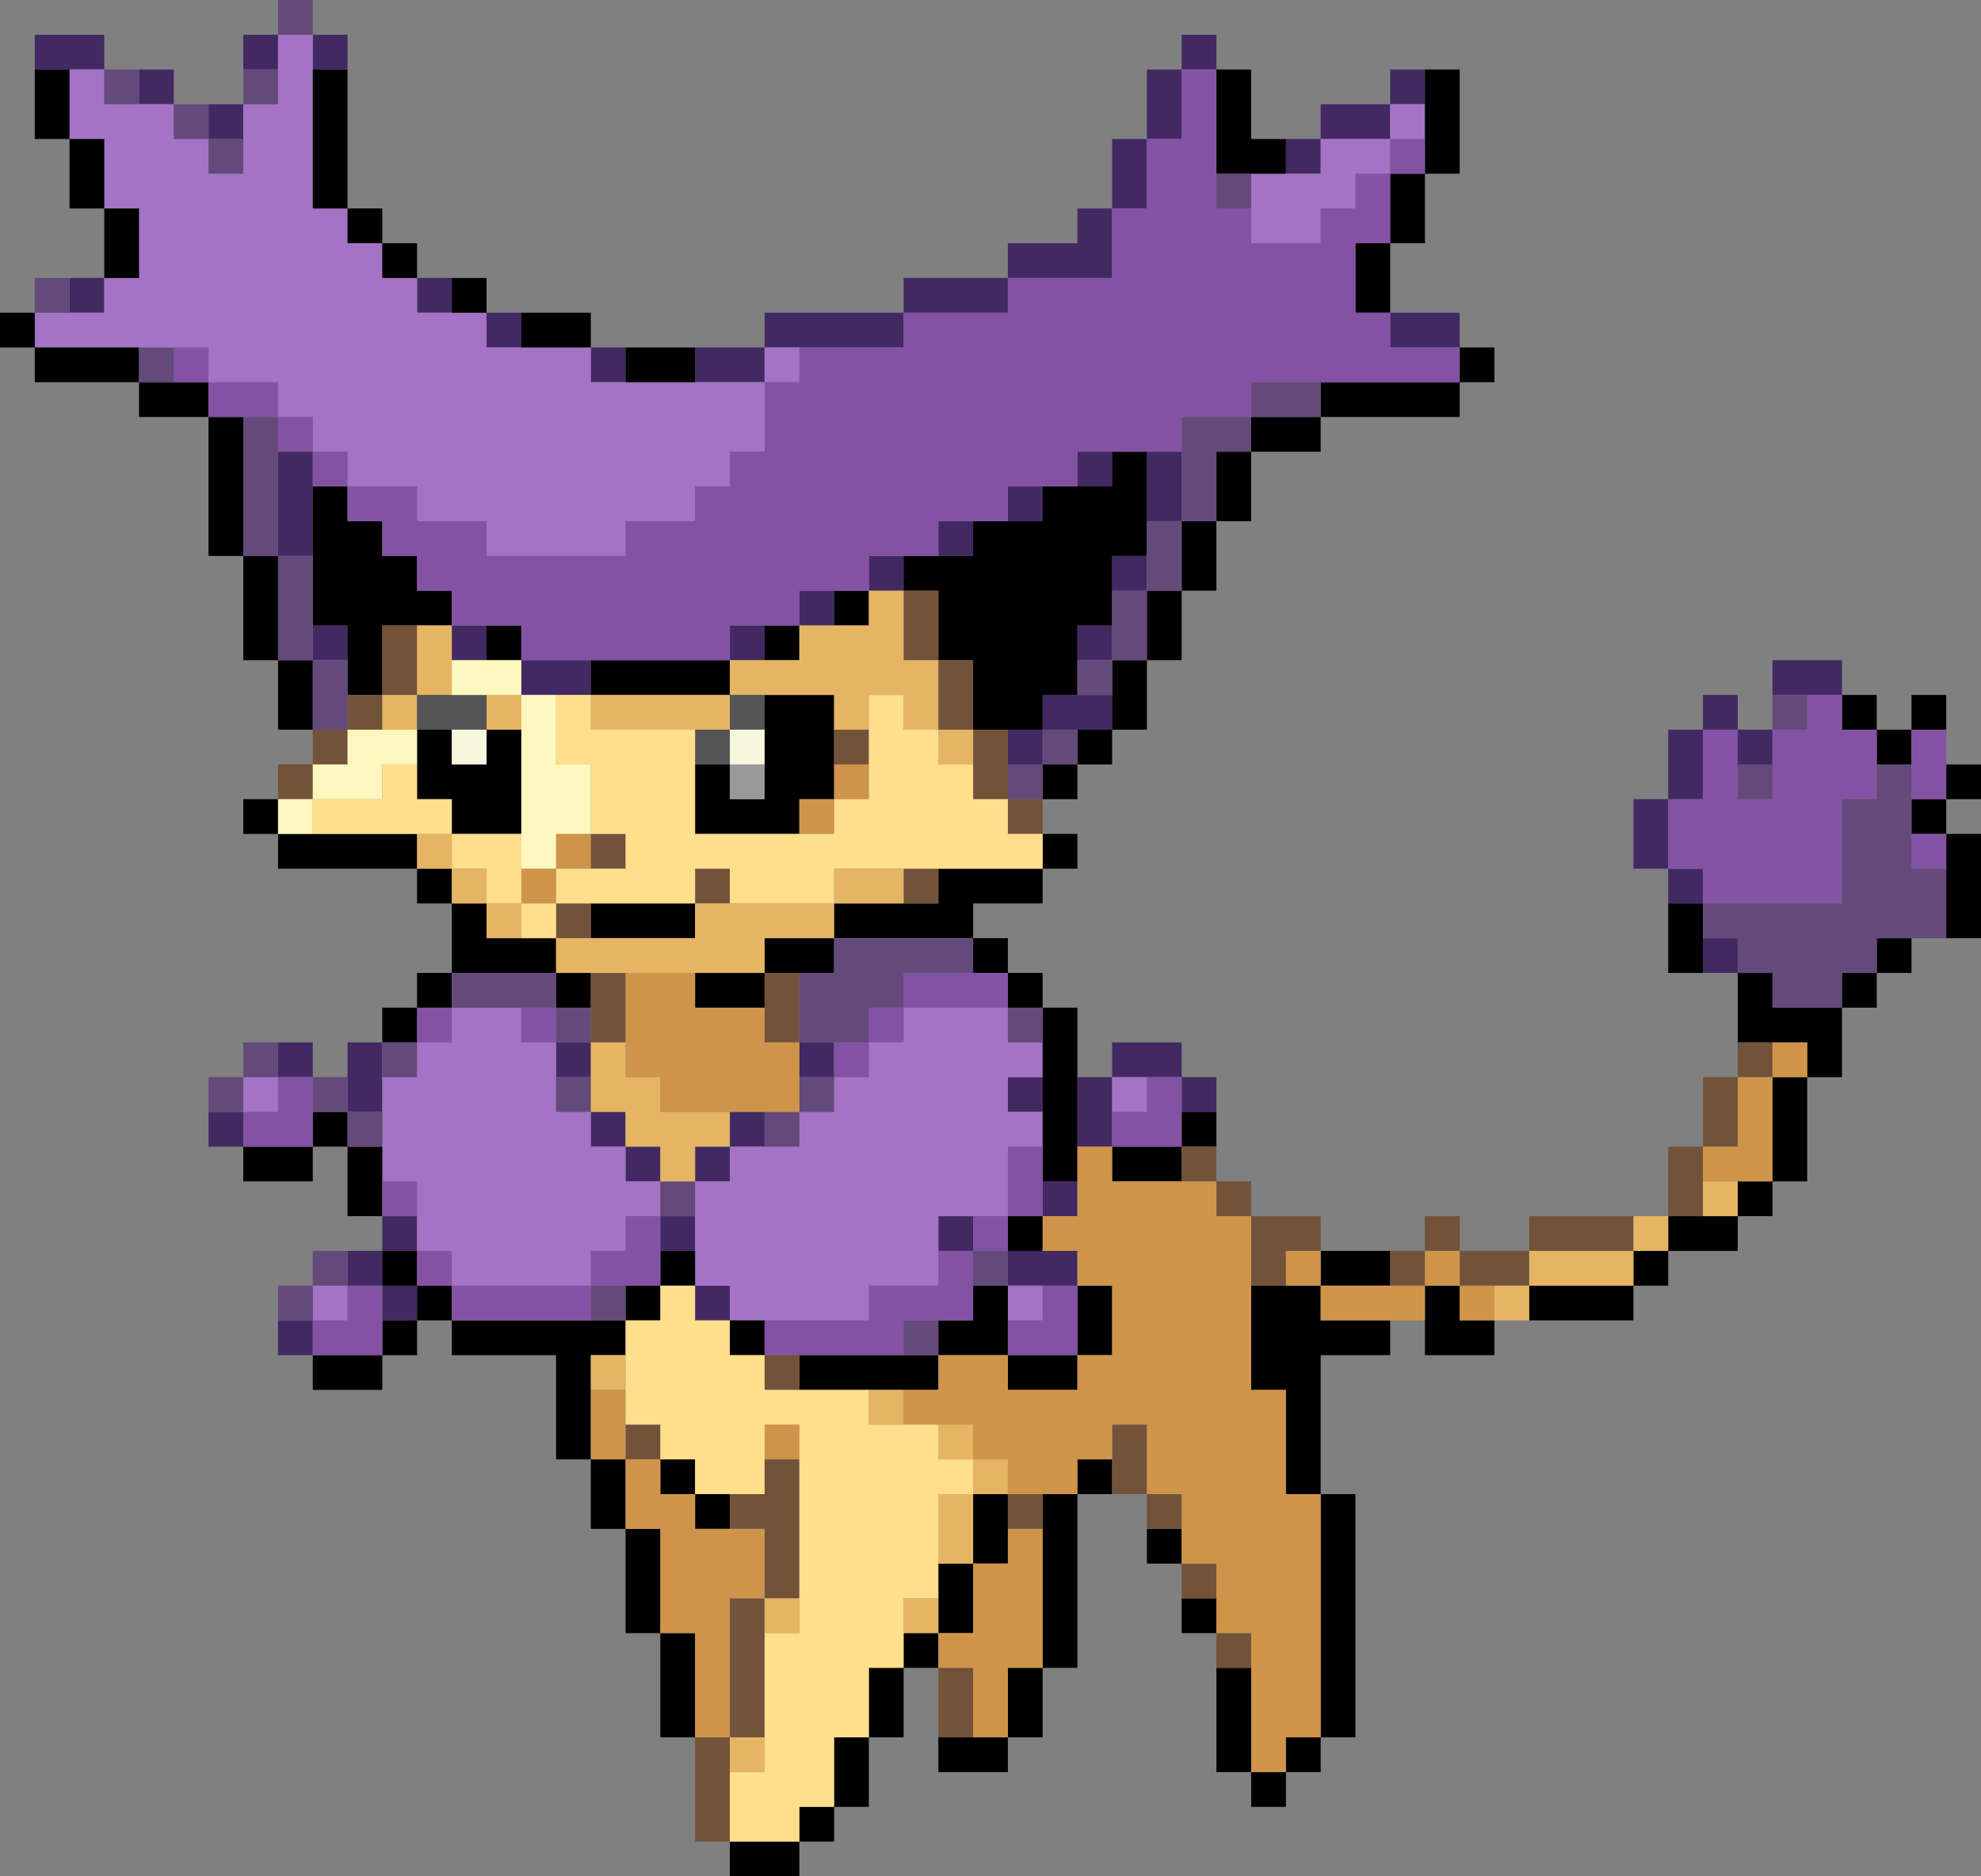 <?xml version="1.0" encoding="UTF-8" standalone="no"?>
<svg xmlns:xlink="http://www.w3.org/1999/xlink" height="108.0px" width="114.0px" xmlns="http://www.w3.org/2000/svg">
  <rect width="100%" height="100%" fill="#808080" stroke="none"/>
  <g transform="matrix(1.0, 0.0, 0.0, 1.0, -2.0, -6.0)">
    <path d="M76.0 14.0 L78.0 14.0 78.0 12.0 82.0 12.0 82.0 10.0 84.0 10.0 84.0 12.0 82.0 12.0 82.0 14.0 78.0 14.0 78.0 16.0 76.0 16.0 76.0 14.0 M82.0 24.0 L86.0 24.0 86.0 26.0 82.0 26.0 82.0 24.0 M64.0 68.0 L66.0 68.0 66.0 66.0 70.0 66.0 70.0 68.0 72.0 68.0 72.0 70.0 70.0 70.0 70.0 68.0 68.0 68.0 66.0 68.0 66.0 70.0 66.0 72.0 64.0 72.0 64.0 68.0 M102.0 62.0 L100.0 62.0 100.0 60.0 102.0 60.0 102.0 62.0 M98.0 58.0 L98.0 56.0 96.0 56.0 96.0 52.0 98.0 52.0 98.0 48.0 100.0 48.0 100.0 46.0 102.0 46.0 102.0 48.0 104.0 48.0 104.0 50.0 102.0 50.0 102.0 48.0 100.0 48.0 100.0 52.0 98.0 52.0 98.0 56.0 100.0 56.0 100.0 58.0 98.0 58.0 M104.0 46.0 L104.0 44.0 108.0 44.0 108.0 46.0 106.0 46.0 104.0 46.0 M20.0 84.0 L18.0 84.0 18.0 82.0 20.0 82.0 20.0 84.0 M22.0 78.0 L24.0 78.0 24.0 76.0 26.0 76.0 26.0 78.0 24.0 78.0 24.0 80.0 26.0 80.0 26.0 82.0 24.0 82.0 24.0 80.0 22.0 80.0 22.0 78.0 M16.0 72.0 L14.0 72.0 14.0 70.0 16.0 70.0 16.0 72.0 M18.0 66.0 L20.0 66.0 20.0 68.0 18.0 68.0 18.0 66.0 M22.0 68.0 L22.0 66.0 24.0 66.0 24.0 68.0 24.0 70.0 22.0 70.0 22.0 68.0 M6.0 22.0 L8.0 22.0 8.0 24.0 6.0 24.0 6.0 22.0 M4.0 10.0 L4.0 8.0 8.0 8.0 8.0 10.0 6.0 10.0 4.0 10.0 M10.0 10.0 L12.0 10.0 12.0 12.0 10.0 12.0 10.0 10.0 M14.0 12.0 L16.0 12.0 16.0 14.0 14.0 14.0 14.0 12.0 M16.0 10.0 L16.0 8.0 18.0 8.0 18.0 10.0 16.0 10.0 M20.0 8.0 L22.0 8.0 22.0 10.0 20.0 10.0 20.0 8.0 M26.0 22.0 L28.0 22.0 28.0 24.0 26.0 24.0 26.0 22.0 M30.0 24.0 L32.0 24.0 32.0 26.0 30.0 26.0 30.0 24.0 M36.0 26.0 L38.0 26.0 38.0 28.0 36.0 28.0 36.0 26.0 M42.0 26.0 L46.0 26.0 46.0 24.0 54.0 24.0 54.0 22.0 60.0 22.0 60.0 20.0 64.0 20.0 64.0 18.0 66.0 18.0 66.0 14.0 68.0 14.0 68.0 10.0 70.0 10.0 70.0 8.0 72.0 8.0 72.0 10.0 70.0 10.0 70.0 14.0 68.0 14.0 68.0 18.0 66.0 18.0 66.0 22.0 60.0 22.0 60.0 24.0 54.0 24.0 54.0 26.0 48.0 26.0 46.0 26.0 46.0 28.0 42.0 28.0 42.0 26.0 M66.0 46.0 L66.0 48.0 64.0 48.0 62.0 48.0 62.0 46.0 64.0 46.0 66.0 46.0 M62.0 68.0 L62.0 70.0 60.0 70.0 60.0 68.0 62.0 68.0 M62.0 74.0 L64.0 74.0 64.0 76.0 62.0 76.0 62.0 74.0 M56.0 38.0 L56.0 36.0 58.0 36.0 58.0 38.0 56.0 38.0 M60.0 36.0 L60.0 34.0 62.0 34.0 62.0 36.0 60.0 36.0 M64.0 34.0 L64.0 32.0 66.0 32.0 66.0 34.0 64.0 34.0 M68.0 32.0 L70.0 32.0 70.0 36.0 68.0 36.0 68.0 32.0 M28.0 42.0 L30.0 42.0 30.0 44.0 28.0 44.0 28.0 42.0 M32.0 44.0 L36.0 44.0 36.0 46.0 34.0 46.0 32.0 46.0 32.0 44.0 M44.0 44.0 L44.0 42.0 46.0 42.0 46.0 44.0 44.0 44.0 M48.0 42.0 L48.0 40.0 50.0 40.0 50.0 42.0 48.0 42.0 M52.0 40.0 L52.0 38.0 54.0 38.0 54.0 40.0 52.0 40.0 M60.0 48.0 L62.0 48.0 62.0 50.0 60.0 50.0 60.0 48.0 M64.0 44.0 L64.0 42.0 66.0 42.0 66.0 44.0 64.0 44.0 M66.0 40.0 L66.0 38.0 68.0 38.0 68.0 40.0 66.0 40.0 M20.0 34.0 L20.0 38.0 18.0 38.0 18.0 32.0 20.0 32.0 20.0 34.0 M20.0 42.0 L22.0 42.0 22.0 44.0 20.0 44.0 20.0 42.0 M40.0 74.0 L38.0 74.0 38.0 72.0 36.0 72.0 36.0 70.0 38.0 70.0 38.0 72.0 40.0 72.0 40.0 74.0 M34.0 68.0 L34.0 66.0 36.0 66.0 36.0 68.0 34.0 68.0 M42.0 74.0 L42.0 72.0 44.0 72.0 44.0 70.0 46.0 70.0 46.0 72.0 44.0 72.0 44.0 74.0 42.0 74.0 M48.0 66.0 L50.0 66.0 50.0 68.0 48.0 68.0 48.0 66.0 M40.0 78.0 L40.0 76.0 42.0 76.0 42.0 78.0 40.0 78.0 M44.0 82.0 L42.0 82.0 42.0 80.0 44.0 80.0 44.0 82.0 M56.0 78.0 L56.0 76.0 58.0 76.0 58.0 78.0 56.0 78.0 M60.0 80.0 L60.0 78.0 62.0 78.0 64.0 78.0 64.0 80.0 62.0 80.0 60.0 80.0" fill="#422963" fill-rule="evenodd" stroke="none"/>
    <path d="M76.0 16.0 L78.0 16.0 78.0 14.0 82.0 14.0 82.0 12.0 84.0 12.0 84.0 14.0 82.0 14.0 82.0 16.0 80.0 16.0 80.0 18.0 78.0 18.0 78.0 20.0 74.0 20.0 74.0 18.0 74.0 16.0 76.0 16.0 M62.0 66.0 L62.0 68.0 60.0 68.0 60.0 70.0 62.0 70.0 62.0 72.0 60.0 72.0 60.0 76.0 58.0 76.0 56.0 76.0 56.0 78.0 56.0 80.0 52.0 80.0 52.0 82.0 46.0 82.0 44.0 82.0 44.0 80.0 42.0 80.0 42.0 78.0 42.0 76.0 42.0 74.0 44.0 74.0 44.0 72.0 46.0 72.0 48.0 72.0 48.0 70.0 50.0 70.0 50.0 68.0 52.0 68.0 52.0 66.0 54.0 66.0 54.0 64.0 60.0 64.0 60.0 66.0 62.0 66.0 M46.0 26.0 L48.0 26.0 48.0 28.0 46.0 28.0 46.0 26.0 M46.0 28.0 L46.0 32.0 44.0 32.0 44.0 34.0 42.0 34.0 42.0 36.0 38.0 36.0 38.0 38.0 30.0 38.0 30.0 36.0 26.0 36.0 26.0 34.0 22.0 34.0 22.0 32.0 20.0 32.0 20.0 30.0 18.0 30.0 18.0 28.0 14.0 28.0 14.0 26.0 12.0 26.0 10.0 26.0 4.0 26.0 4.0 24.0 6.0 24.0 8.0 24.0 8.0 22.0 10.0 22.0 10.0 18.0 8.0 18.0 8.0 14.0 6.0 14.0 6.0 10.0 8.0 10.0 8.0 12.0 10.0 12.0 12.0 12.0 12.0 14.0 14.0 14.0 14.0 16.0 16.0 16.0 16.0 14.0 16.0 12.0 18.0 12.0 18.0 10.0 18.0 8.0 20.0 8.0 20.0 10.0 20.0 18.0 22.0 18.0 22.0 20.0 24.0 20.0 24.0 22.0 26.0 22.0 26.0 24.0 28.0 24.0 30.0 24.0 30.0 26.0 32.0 26.0 36.0 26.0 36.0 28.0 38.0 28.0 42.0 28.0 46.0 28.0 M28.0 64.0 L32.0 64.0 32.0 66.0 34.0 66.0 34.0 68.0 34.0 70.0 36.0 70.0 36.0 72.0 38.0 72.0 38.0 74.0 40.0 74.0 40.0 76.0 38.0 76.0 38.0 78.0 36.0 78.0 36.0 80.0 28.0 80.0 28.0 78.0 26.0 78.0 26.0 76.0 26.0 74.0 24.0 74.0 24.0 72.0 24.0 70.0 24.0 68.0 26.0 68.0 26.0 66.0 28.0 66.0 28.0 64.0 M16.0 68.0 L18.0 68.0 18.0 70.0 16.0 70.0 16.0 68.0 M20.0 82.0 L20.0 80.0 22.0 80.0 22.0 82.0 20.0 82.0 M66.0 68.0 L68.0 68.0 68.0 70.0 66.0 70.0 66.0 68.0 M60.0 82.0 L60.0 80.0 62.0 80.0 62.0 82.0 60.0 82.0" fill="#a473c5" fill-rule="evenodd" stroke="none"/>
    <path d="M84.0 10.0 L86.0 10.0 86.0 16.0 84.0 16.0 84.0 20.0 82.0 20.0 82.0 24.0 80.0 24.0 80.0 20.0 82.0 20.0 82.0 16.0 84.0 16.0 84.0 14.0 84.0 12.0 84.0 10.0 M86.0 26.0 L88.0 26.0 88.0 28.0 86.0 28.0 86.0 30.0 78.0 30.0 78.0 32.0 74.0 32.0 74.0 36.0 72.0 36.0 72.0 40.0 70.0 40.0 70.0 44.0 68.0 44.0 68.0 48.0 66.0 48.0 66.0 50.0 64.0 50.0 64.0 52.0 62.0 52.0 62.0 50.0 64.0 50.0 64.0 48.0 66.0 48.0 66.0 46.0 66.0 44.0 68.0 44.0 68.0 40.0 70.0 40.0 70.0 36.0 72.0 36.0 72.0 32.0 74.0 32.0 74.0 30.0 78.0 30.0 78.0 28.0 86.0 28.0 86.0 26.0 M62.0 54.0 L64.0 54.0 64.0 56.0 62.0 56.0 62.0 58.0 58.0 58.0 58.0 60.0 60.0 60.0 60.0 62.0 62.0 62.0 62.0 64.0 64.0 64.0 64.0 68.0 64.0 72.0 64.0 74.0 62.0 74.0 62.0 72.0 62.0 70.0 62.0 68.0 62.0 66.0 62.0 64.0 60.0 64.0 60.0 62.0 58.0 62.0 58.0 60.0 50.0 60.0 50.0 58.0 54.0 58.0 56.0 58.0 56.0 56.0 62.0 56.0 62.0 54.0 M72.0 70.0 L72.0 72.0 70.0 72.0 70.0 74.0 66.0 74.0 66.0 72.0 70.0 72.0 70.0 70.0 72.0 70.0 M78.0 78.0 L82.0 78.0 82.0 80.0 78.0 80.0 78.0 78.0 M102.0 66.0 L102.0 62.0 104.0 62.0 104.0 64.0 108.0 64.0 108.0 62.0 110.0 62.0 110.0 60.0 112.0 60.0 112.0 62.0 110.0 62.0 110.0 64.0 108.0 64.0 108.0 68.0 106.0 68.0 106.0 74.0 104.0 74.0 104.0 76.0 102.0 76.0 102.0 78.0 98.0 78.0 98.0 80.0 96.0 80.0 96.0 82.0 90.0 82.0 90.0 80.0 96.0 80.0 96.0 78.0 98.0 78.0 98.0 76.0 100.0 76.0 102.0 76.0 102.0 74.0 104.0 74.0 104.0 68.0 106.0 68.0 106.0 66.0 104.0 66.0 102.0 66.0 M100.0 62.0 L98.0 62.0 98.0 58.0 100.0 58.0 100.0 60.0 100.0 62.0 M108.0 46.0 L110.0 46.0 110.0 48.0 112.0 48.0 112.0 46.0 114.0 46.0 114.0 48.0 112.0 48.0 112.0 50.0 110.0 50.0 110.0 48.0 108.0 48.0 108.0 46.0 M114.0 50.0 L116.0 50.0 116.0 52.0 114.0 52.0 114.0 54.0 116.0 54.0 116.0 60.0 114.0 60.0 114.0 56.0 114.0 54.0 112.0 54.0 112.0 52.0 114.0 52.0 114.0 50.0 M88.0 82.0 L88.0 84.0 84.0 84.0 84.0 82.0 84.0 80.0 86.0 80.0 86.0 82.0 88.0 82.0 M82.0 82.0 L82.0 84.0 78.0 84.0 78.0 92.0 80.0 92.0 80.0 106.0 78.0 106.0 78.0 108.0 76.0 108.0 76.0 110.0 74.0 110.0 74.0 108.0 72.0 108.0 72.0 102.0 74.0 102.0 74.0 108.0 76.0 108.0 76.0 106.0 78.0 106.0 78.0 92.0 76.0 92.0 76.0 86.0 74.0 86.0 74.0 80.0 76.0 80.0 78.0 80.0 78.0 82.0 82.0 82.0 M72.0 100.0 L70.0 100.0 70.0 98.0 72.0 98.0 72.0 100.0 M70.0 96.0 L68.0 96.0 68.0 94.0 70.0 94.0 70.0 96.0 M66.0 92.0 L64.0 92.0 64.0 102.0 62.0 102.0 62.0 106.0 60.0 106.0 60.0 108.0 56.0 108.0 56.0 106.0 58.0 106.0 60.0 106.0 60.0 102.0 62.0 102.0 62.0 94.0 62.0 92.0 64.0 92.0 64.0 90.0 66.0 90.0 66.0 92.0 M56.0 102.0 L54.0 102.0 54.0 106.0 52.0 106.0 52.0 110.0 50.0 110.0 50.0 112.0 48.0 112.0 48.0 114.0 44.0 114.0 44.0 112.0 48.0 112.0 48.0 110.0 50.0 110.0 50.0 106.0 52.0 106.0 52.0 102.0 54.0 102.0 54.0 100.0 56.0 100.0 56.0 98.0 56.0 96.0 58.0 96.0 58.0 92.0 60.0 92.0 60.0 94.0 60.0 96.0 58.0 96.0 58.0 100.0 56.0 100.0 56.0 102.0 M42.0 106.0 L40.0 106.0 40.0 100.0 38.0 100.0 38.0 94.0 36.0 94.0 36.0 90.0 34.0 90.0 34.0 84.0 28.0 84.0 28.0 82.0 26.0 82.0 26.0 84.0 24.0 84.0 24.0 86.0 20.0 86.0 20.0 84.0 24.0 84.0 24.0 82.0 26.0 82.0 26.0 80.0 28.0 80.0 28.0 82.0 36.0 82.0 38.0 82.0 38.0 80.0 40.0 80.0 40.0 78.0 42.0 78.0 42.0 80.0 40.0 80.0 40.0 82.0 38.0 82.0 38.0 84.0 36.0 84.0 36.0 86.0 36.0 90.0 38.0 90.0 38.0 94.0 40.0 94.0 40.0 100.0 42.0 100.0 42.0 106.0 M24.0 76.0 L22.0 76.0 22.0 72.0 20.0 72.0 20.0 74.0 16.0 74.0 16.0 72.0 20.0 72.0 20.0 70.0 22.0 70.0 22.0 72.0 24.0 72.0 24.0 74.0 24.0 76.0 M24.0 66.0 L24.0 64.0 26.0 64.0 26.0 62.0 28.0 62.0 28.0 58.0 26.0 58.0 26.0 56.0 18.0 56.0 18.0 54.0 16.0 54.0 16.0 52.0 18.0 52.0 18.0 54.0 20.0 54.0 26.0 54.0 26.0 56.0 28.0 56.0 28.0 58.0 30.0 58.0 30.0 60.0 32.0 60.0 34.0 60.0 34.0 62.0 36.0 62.0 36.0 64.0 34.0 64.0 34.0 62.0 28.0 62.0 28.0 64.0 26.0 64.0 26.0 66.0 24.0 66.0 M20.0 48.0 L18.0 48.0 18.0 44.0 16.0 44.0 16.0 38.0 14.0 38.0 14.0 30.0 10.0 30.0 10.0 28.0 4.0 28.0 4.0 26.0 2.0 26.0 2.0 24.0 4.0 24.0 4.0 26.0 10.0 26.0 10.0 28.0 12.0 28.0 14.0 28.0 14.0 30.0 16.0 30.0 16.0 38.0 18.0 38.0 18.0 44.0 20.0 44.0 20.0 48.0 M8.0 22.0 L8.0 18.0 6.0 18.0 6.0 14.0 4.0 14.0 4.0 10.0 6.0 10.0 6.0 14.0 8.0 14.0 8.0 18.0 10.0 18.0 10.0 22.0 8.0 22.0 M22.0 10.0 L22.0 18.0 24.0 18.0 24.0 20.0 26.0 20.0 26.0 22.0 24.0 22.0 24.0 20.0 22.0 20.0 22.0 18.0 20.0 18.0 20.0 10.0 22.0 10.0 M28.0 22.0 L30.0 22.0 30.0 24.0 28.0 24.0 28.0 22.0 M32.0 24.0 L36.0 24.0 36.0 26.0 32.0 26.0 32.0 24.0 M38.0 26.0 L42.0 26.0 42.0 28.0 38.0 28.0 38.0 26.0 M72.0 10.0 L74.0 10.0 74.0 14.0 76.0 14.0 76.0 16.0 74.0 16.0 72.0 16.0 72.0 10.0 M58.0 36.0 L60.0 36.0 62.0 36.0 62.0 34.0 64.0 34.0 66.0 34.0 66.0 32.0 68.0 32.0 68.0 36.0 68.0 38.0 66.0 38.0 66.0 40.0 66.0 42.0 64.0 42.0 64.0 44.0 64.0 46.0 62.0 46.0 62.0 48.0 60.0 48.0 58.0 48.0 58.0 44.0 56.0 44.0 56.0 40.0 54.0 40.0 54.0 38.0 56.0 38.0 58.0 38.0 58.0 36.0 M22.0 34.0 L22.0 36.0 24.0 36.0 24.0 38.0 26.0 38.0 26.0 40.0 28.0 40.0 28.0 42.0 26.0 42.0 24.0 42.0 24.0 46.0 22.0 46.0 22.0 44.0 22.0 42.0 20.0 42.0 20.0 38.0 20.0 34.0 22.0 34.0 M30.0 42.0 L32.0 42.0 32.0 44.0 30.0 44.0 30.0 42.0 M36.0 44.0 L44.0 44.0 44.0 46.0 36.0 46.0 36.0 44.0 M46.0 42.0 L48.0 42.0 48.0 44.0 46.0 44.0 46.0 42.0 M50.0 40.0 L52.0 40.0 52.0 42.0 50.0 42.0 50.0 40.0 M46.0 46.0 L50.0 46.0 50.0 48.0 50.0 50.0 50.0 52.0 48.0 52.0 48.0 54.0 42.0 54.0 42.0 50.0 44.0 50.0 44.0 52.0 46.0 52.0 46.0 50.0 46.0 48.0 46.0 46.0 M26.0 48.0 L28.0 48.0 28.0 50.0 30.0 50.0 30.0 48.0 32.0 48.0 32.0 54.0 28.0 54.0 28.0 52.0 26.0 52.0 26.0 50.0 26.0 48.0 M36.0 58.0 L42.0 58.0 42.0 60.0 36.0 60.0 36.0 58.0 M42.0 62.0 L46.0 62.0 46.0 60.0 50.0 60.0 50.0 62.0 48.0 62.0 46.0 62.0 46.0 64.0 42.0 64.0 42.0 62.0 M40.0 90.0 L42.0 90.0 42.0 92.0 44.0 92.0 44.0 94.0 42.0 94.0 42.0 92.0 40.0 92.0 40.0 90.0 M52.0 86.0 L48.0 86.0 48.0 84.0 54.0 84.0 56.0 84.0 56.0 86.0 54.0 86.0 52.0 86.0 M46.0 84.0 L44.0 84.0 44.0 82.0 46.0 82.0 46.0 84.0 M26.0 78.0 L26.0 80.0 24.0 80.0 24.0 78.0 26.0 78.0 M58.0 80.0 L60.0 80.0 60.0 82.0 60.0 84.0 64.0 84.0 64.0 86.0 60.0 86.0 60.0 84.0 56.0 84.0 56.0 82.0 58.0 82.0 58.0 80.0 M60.0 78.0 L60.0 76.0 62.0 76.0 62.0 78.0 60.0 78.0 M64.0 80.0 L66.0 80.0 66.0 84.0 64.0 84.0 64.0 80.0" fill="#000000" fill-rule="evenodd" stroke="none"/>
    <path d="M114.0 48.0 L114.0 50.0 114.0 52.0 112.0 52.0 112.0 50.0 112.0 48.0 114.0 48.0 M84.0 14.0 L84.0 16.0 82.0 16.0 82.0 14.0 84.0 14.0 M82.0 16.0 L82.0 20.0 80.0 20.0 80.0 24.0 82.0 24.0 82.0 26.0 86.0 26.0 86.0 28.0 78.0 28.0 74.0 28.0 74.0 30.0 70.0 30.0 70.0 32.0 68.0 32.0 66.0 32.0 64.0 32.0 64.0 34.0 62.0 34.0 60.0 34.0 60.0 36.0 58.0 36.0 56.0 36.0 56.0 38.0 54.0 38.0 52.0 38.0 52.0 40.0 50.0 40.0 48.0 40.0 48.0 42.0 46.0 42.0 44.0 42.0 44.0 44.0 36.0 44.0 32.0 44.0 32.0 42.0 30.0 42.0 28.0 42.0 28.0 40.0 26.0 40.0 26.0 38.0 24.0 38.0 24.0 36.0 22.0 36.0 22.0 34.0 26.0 34.0 26.0 36.0 30.0 36.0 30.0 38.0 38.0 38.0 38.0 36.0 42.0 36.0 42.0 34.0 44.0 34.0 44.0 32.0 46.0 32.0 46.0 28.0 48.0 28.0 48.0 26.0 54.0 26.0 54.0 24.0 60.0 24.0 60.0 22.0 66.0 22.0 66.0 18.0 68.0 18.0 68.0 14.0 70.0 14.0 70.0 10.0 72.0 10.0 72.0 16.0 72.0 18.0 74.0 18.0 74.0 20.0 78.0 20.0 78.0 18.0 80.0 18.0 80.0 16.0 82.0 16.0 M58.0 62.0 L60.0 62.0 60.0 64.0 54.0 64.0 54.0 66.0 52.0 66.0 52.0 68.0 50.0 68.0 50.0 66.0 52.0 66.0 52.0 64.0 54.0 64.0 54.0 62.0 58.0 62.0 M62.0 72.0 L62.0 74.0 62.0 76.0 60.0 76.0 60.0 78.0 58.0 78.0 58.0 80.0 58.0 82.0 56.0 82.0 54.0 82.0 54.0 84.0 48.0 84.0 46.0 84.0 46.0 82.0 52.0 82.0 52.0 80.0 56.0 80.0 56.0 78.0 58.0 78.0 58.0 76.0 60.0 76.0 60.0 72.0 62.0 72.0 M106.0 46.0 L108.0 46.0 108.0 48.0 110.0 48.0 110.0 50.0 110.0 52.0 108.0 52.0 108.0 58.0 100.0 58.0 100.0 56.0 98.0 56.0 98.0 52.0 100.0 52.0 100.0 48.0 102.0 48.0 102.0 50.0 102.0 52.0 104.0 52.0 104.0 50.0 104.0 48.0 106.0 48.0 106.0 46.0 M112.0 54.0 L114.0 54.0 114.0 56.0 112.0 56.0 112.0 54.0 M12.0 26.0 L14.0 26.0 14.0 28.0 18.0 28.0 18.0 30.0 20.0 30.0 20.0 32.0 22.0 32.0 22.0 34.0 20.0 34.0 20.0 32.0 18.0 32.0 18.0 30.0 16.0 30.0 14.0 30.0 14.0 28.0 12.0 28.0 12.0 26.0 M32.0 64.0 L34.0 64.0 34.0 66.0 32.0 66.0 32.0 64.0 M24.0 74.0 L26.0 74.0 26.0 76.0 24.0 76.0 24.0 74.0 M26.0 78.0 L28.0 78.0 28.0 80.0 36.0 80.0 36.0 78.0 38.0 78.0 38.0 76.0 40.0 76.0 40.0 78.0 40.0 80.0 38.0 80.0 36.0 80.0 36.0 82.0 28.0 82.0 28.0 80.0 26.0 80.0 26.0 78.0 M28.0 64.0 L28.0 66.0 26.0 66.0 26.0 64.0 28.0 64.0 M18.0 68.0 L20.0 68.0 20.0 70.0 20.0 72.0 16.0 72.0 16.0 70.0 18.0 70.0 18.0 68.0 M20.0 84.0 L20.0 82.0 22.0 82.0 22.0 80.0 24.0 80.0 24.0 82.0 24.0 84.0 20.0 84.0 M68.0 68.0 L70.0 68.0 70.0 70.0 70.0 72.0 66.0 72.0 66.0 70.0 68.0 70.0 68.0 68.0 M64.0 84.0 L60.0 84.0 60.0 82.0 62.0 82.0 62.0 80.0 64.0 80.0 64.0 84.0" fill="#8452a4" fill-rule="evenodd" stroke="none"/>
    <path d="M104.0 48.0 L104.0 46.0 106.0 46.0 106.0 48.0 104.0 48.0 M114.0 60.0 L112.0 60.0 110.0 60.0 110.0 62.0 108.0 62.0 108.0 64.0 104.0 64.0 104.0 62.0 102.0 62.0 102.0 60.0 100.0 60.0 100.0 58.0 108.0 58.0 108.0 52.0 110.0 52.0 110.0 50.0 112.0 50.0 112.0 52.0 112.0 54.0 112.0 56.0 114.0 56.0 114.0 60.0 M18.0 82.0 L18.0 80.0 20.0 80.0 20.0 78.0 22.0 78.0 22.0 80.0 20.0 80.0 20.0 82.0 18.0 82.0 M14.0 70.0 L14.0 68.0 16.0 68.0 16.0 66.0 18.0 66.0 18.0 68.0 16.0 68.0 16.0 70.0 14.0 70.0 M20.0 68.0 L22.0 68.0 22.0 70.0 24.0 70.0 24.0 72.0 22.0 72.0 22.0 70.0 20.0 70.0 20.0 68.0 M4.0 24.0 L4.0 22.0 6.0 22.0 6.0 24.0 4.0 24.0 M8.0 10.0 L10.0 10.0 10.0 12.0 8.0 12.0 8.0 10.0 M12.0 12.0 L14.0 12.0 14.0 14.0 16.0 14.0 16.0 16.0 14.0 16.0 14.0 14.0 12.0 14.0 12.0 12.0 M16.0 12.0 L16.0 10.0 18.0 10.0 18.0 12.0 16.0 12.0 M18.0 8.0 L18.0 6.0 20.0 6.0 20.0 8.0 18.0 8.0 M78.0 28.0 L78.0 30.0 74.0 30.0 74.0 32.0 72.0 32.0 72.0 36.0 70.0 36.0 70.0 40.0 68.0 40.0 68.0 44.0 66.0 44.0 66.0 46.0 64.0 46.0 64.0 44.0 66.0 44.0 66.0 42.0 66.0 40.0 68.0 40.0 68.0 38.0 68.0 36.0 70.0 36.0 70.0 32.0 70.0 30.0 74.0 30.0 74.0 28.0 78.0 28.0 M64.0 48.0 L64.0 50.0 62.0 50.0 62.0 52.0 60.0 52.0 60.0 50.0 62.0 50.0 62.0 48.0 64.0 48.0 M50.0 60.0 L58.0 60.0 58.0 62.0 54.0 62.0 54.0 64.0 52.0 64.0 52.0 66.0 50.0 66.0 48.0 66.0 48.0 62.0 50.0 62.0 50.0 60.0 M60.0 64.0 L62.0 64.0 62.0 66.0 60.0 66.0 60.0 64.0 M102.0 50.0 L104.0 50.0 104.0 52.0 102.0 52.0 102.0 50.0 M72.0 16.0 L74.0 16.0 74.0 18.0 72.0 18.0 72.0 16.0 M10.0 26.0 L12.0 26.0 12.0 28.0 10.0 28.0 10.0 26.0 M20.0 38.0 L20.0 42.0 20.0 44.0 18.0 44.0 18.0 38.0 16.0 38.0 16.0 30.0 18.0 30.0 18.0 32.0 18.0 38.0 20.0 38.0 M22.0 44.0 L22.0 46.0 22.0 48.0 20.0 48.0 20.0 44.0 22.0 44.0 M28.0 64.0 L28.0 62.0 34.0 62.0 34.0 64.0 32.0 64.0 28.0 64.0 M34.0 64.0 L36.0 64.0 36.0 66.0 34.0 66.0 34.0 64.0 M26.0 66.0 L26.0 68.0 24.0 68.0 24.0 66.0 26.0 66.0 M40.0 76.0 L40.0 74.0 42.0 74.0 42.0 76.0 40.0 76.0 M36.0 70.0 L34.0 70.0 34.0 68.0 36.0 68.0 36.0 70.0 M46.0 72.0 L46.0 70.0 48.0 70.0 48.0 68.0 50.0 68.0 50.0 70.0 48.0 70.0 48.0 72.0 46.0 72.0 M36.0 80.0 L38.0 80.0 38.0 82.0 36.0 82.0 36.0 80.0 M58.0 80.0 L58.0 78.0 60.0 78.0 60.0 80.0 58.0 80.0 M56.0 84.0 L54.0 84.0 54.0 82.0 56.0 82.0 56.0 84.0" fill="#634a7b" fill-rule="evenodd" stroke="none"/>
    <path d="M62.0 52.0 L62.0 54.0 60.0 54.0 60.0 52.0 62.0 52.0 M72.0 72.0 L72.0 74.0 74.0 74.0 74.0 76.0 78.0 76.0 78.0 78.0 76.0 78.0 76.0 80.0 74.0 80.0 74.0 76.0 72.0 76.0 72.0 74.0 70.0 74.0 70.0 72.0 72.0 72.0 M82.0 78.0 L84.0 78.0 84.0 76.0 86.0 76.0 86.0 78.0 90.0 78.0 90.0 76.0 96.0 76.0 96.0 78.0 90.0 78.0 90.0 80.0 88.0 80.0 86.0 80.0 86.0 78.0 84.0 78.0 84.0 80.0 82.0 80.0 82.0 78.0 M98.0 76.0 L98.0 72.0 100.0 72.0 100.0 68.0 102.0 68.0 102.0 66.0 104.0 66.0 104.0 68.0 102.0 68.0 102.0 72.0 100.0 72.0 100.0 74.0 100.0 76.0 98.0 76.0 M72.0 102.0 L72.0 100.0 74.0 100.0 74.0 102.0 72.0 102.0 M70.0 98.0 L70.0 96.0 72.0 96.0 72.0 98.0 70.0 98.0 M68.0 94.0 L68.0 92.0 66.0 92.0 66.0 90.0 66.0 88.0 68.0 88.0 68.0 92.0 70.0 92.0 70.0 94.0 68.0 94.0 M56.0 106.0 L56.0 102.0 58.0 102.0 58.0 106.0 56.0 106.0 M44.0 112.0 L42.0 112.0 42.0 106.0 44.0 106.0 44.0 98.0 46.0 98.0 46.0 94.0 44.0 94.0 44.0 92.0 46.0 92.0 46.0 90.0 48.0 90.0 48.0 98.0 46.0 98.0 46.0 100.0 46.0 106.0 44.0 106.0 44.0 108.0 44.0 112.0 M18.0 52.0 L18.0 50.0 20.0 50.0 20.0 48.0 22.0 48.0 22.0 46.0 24.0 46.0 24.0 42.0 26.0 42.0 26.0 46.0 24.0 46.0 24.0 48.0 22.0 48.0 22.0 50.0 20.0 50.0 20.0 52.0 18.0 52.0 M56.0 56.0 L56.0 58.0 54.0 58.0 54.0 56.0 56.0 56.0 M50.0 48.0 L52.0 48.0 52.0 50.0 50.0 50.0 50.0 48.0 M56.0 48.0 L56.0 44.0 54.0 44.0 54.0 40.0 56.0 40.0 56.0 44.0 58.0 44.0 58.0 48.0 60.0 48.0 60.0 50.0 60.0 52.0 58.0 52.0 58.0 50.0 58.0 48.0 56.0 48.0 M36.0 54.0 L38.0 54.0 38.0 56.0 36.0 56.0 36.0 54.0 M34.0 58.0 L36.0 58.0 36.0 60.0 34.0 60.0 34.0 58.0 M42.0 58.0 L42.0 56.0 44.0 56.0 44.0 58.0 42.0 58.0 M36.0 64.0 L36.0 62.0 38.0 62.0 38.0 66.0 36.0 66.0 36.0 64.0 M48.0 62.0 L48.0 66.0 46.0 66.0 46.0 64.0 46.0 62.0 48.0 62.0 M38.0 88.0 L40.0 88.0 40.0 90.0 38.0 90.0 38.0 88.0 M48.0 86.0 L46.0 86.0 46.0 84.0 48.0 84.0 48.0 86.0 M60.0 92.0 L62.0 92.0 62.0 94.0 60.0 94.0 60.0 92.0" fill="#73523a" fill-rule="evenodd" stroke="none"/>
    <path d="M84.0 82.0 L82.0 82.0 78.0 82.0 78.0 80.0 76.0 80.0 76.0 78.0 78.0 78.0 78.0 80.0 82.0 80.0 84.0 80.0 84.0 78.0 86.0 78.0 86.0 80.0 88.0 80.0 88.0 82.0 86.0 82.0 86.0 80.0 84.0 80.0 84.0 82.0 M64.0 74.0 L64.0 72.0 66.0 72.0 66.0 74.0 70.0 74.0 72.0 74.0 72.0 76.0 74.0 76.0 74.0 80.0 74.0 86.0 76.0 86.0 76.0 92.0 78.0 92.0 78.0 106.0 76.0 106.0 76.0 108.0 74.0 108.0 74.0 102.0 74.0 100.0 72.0 100.0 72.0 98.0 72.0 96.0 70.0 96.0 70.0 94.0 70.0 92.0 68.0 92.0 68.0 88.0 66.0 88.0 66.0 90.0 64.0 90.0 64.0 92.0 62.0 92.0 60.0 92.0 60.0 90.0 58.0 90.0 58.0 88.0 56.0 88.0 54.0 88.0 54.0 86.0 56.0 86.0 56.0 84.0 60.0 84.0 60.0 86.0 64.0 86.0 64.0 84.0 66.0 84.0 66.0 80.0 64.0 80.0 64.0 78.0 62.0 78.0 62.0 76.0 64.0 76.0 64.0 74.0 M104.0 66.0 L106.0 66.0 106.0 68.0 104.0 68.0 104.0 74.0 102.0 74.0 100.0 74.0 100.0 72.0 102.0 72.0 102.0 68.0 104.0 68.0 104.0 66.0 M36.0 56.0 L34.0 56.0 34.0 58.0 32.0 58.0 32.0 56.0 34.0 56.0 34.0 54.0 36.0 54.0 36.0 56.0 M44.0 70.0 L40.0 70.0 40.0 68.0 38.0 68.0 38.0 66.0 38.0 62.0 42.0 62.0 42.0 64.0 46.0 64.0 46.0 66.0 48.0 66.0 48.0 68.0 48.0 70.0 46.0 70.0 44.0 70.0 M38.0 86.0 L38.0 88.0 38.0 90.0 40.0 90.0 40.0 92.0 42.0 92.0 42.0 94.0 44.0 94.0 46.0 94.0 46.0 98.0 44.0 98.0 44.0 106.0 42.0 106.0 42.0 100.0 40.0 100.0 40.0 94.0 38.0 94.0 38.0 90.0 36.0 90.0 36.0 86.0 38.0 86.0 M46.0 90.0 L46.0 88.0 48.0 88.0 48.0 90.0 46.0 90.0 M52.0 50.0 L52.0 52.0 50.0 52.0 50.0 50.0 52.0 50.0 M50.0 52.0 L50.0 54.0 48.0 54.0 48.0 52.0 50.0 52.0 M60.0 94.0 L62.0 94.0 62.0 102.0 60.0 102.0 60.0 106.0 58.0 106.0 58.0 102.0 56.0 102.0 56.0 100.0 58.0 100.0 58.0 96.0 60.0 96.0 60.0 94.0" fill="#ce944a" fill-rule="evenodd" stroke="none"/>
    <path d="M96.0 76.0 L98.0 76.0 98.0 78.0 96.0 78.0 96.0 80.0 90.0 80.0 90.0 82.0 88.0 82.0 88.0 80.0 90.0 80.0 90.0 78.0 96.0 78.0 96.0 76.0 M54.0 58.0 L50.0 58.0 50.0 60.0 46.0 60.0 46.0 62.0 42.0 62.0 38.0 62.0 36.0 62.0 34.0 62.0 34.0 60.0 36.0 60.0 42.0 60.0 42.0 58.0 44.0 58.0 50.0 58.0 50.0 56.0 54.0 56.0 54.0 58.0 M102.0 74.0 L102.0 76.0 100.0 76.0 100.0 74.0 102.0 74.0 M48.0 42.0 L50.0 42.0 52.0 42.0 52.0 40.0 54.0 40.0 54.0 44.0 56.0 44.0 56.0 48.0 54.0 48.0 54.0 46.0 52.0 46.0 52.0 48.0 50.0 48.0 50.0 46.0 46.0 46.0 44.0 46.0 44.0 48.0 42.0 48.0 36.0 48.0 36.0 46.0 44.0 46.0 44.0 44.0 46.0 44.0 48.0 44.0 48.0 42.0 M56.0 48.0 L58.0 48.0 58.0 50.0 56.0 50.0 56.0 48.0 M26.0 42.0 L28.0 42.0 28.0 44.0 28.0 46.0 26.0 46.0 26.0 48.0 24.0 48.0 24.0 46.0 26.0 46.0 26.0 42.0 M30.0 46.0 L32.0 46.0 32.0 48.0 30.0 48.0 30.0 46.0 M32.0 58.0 L32.0 60.0 30.0 60.0 30.0 58.0 28.0 58.0 28.0 56.0 26.0 56.0 26.0 54.0 28.0 54.0 28.0 56.0 30.0 56.0 30.0 58.0 32.0 58.0 M36.0 68.0 L36.0 66.0 38.0 66.0 38.0 68.0 40.0 68.0 40.0 70.0 44.0 70.0 44.0 72.0 42.0 72.0 42.0 74.0 40.0 74.0 40.0 72.0 38.0 72.0 38.0 70.0 36.0 70.0 36.0 68.0 M36.0 86.0 L36.0 84.0 38.0 84.0 38.0 86.0 36.0 86.0 M48.0 98.0 L48.0 100.0 46.0 100.0 46.0 98.0 48.0 98.0 M46.0 106.0 L46.0 108.0 44.0 108.0 44.0 106.0 46.0 106.0 M54.0 100.0 L54.0 98.0 56.0 98.0 56.0 100.0 54.0 100.0 M56.0 96.0 L56.0 92.0 58.0 92.0 58.0 90.0 56.0 90.0 56.0 88.0 58.0 88.0 58.0 90.0 60.0 90.0 60.0 92.0 58.0 92.0 58.0 96.0 56.0 96.0 M54.0 88.0 L52.0 88.0 52.0 86.0 54.0 86.0 54.0 88.0" fill="#e6b563" fill-rule="evenodd" stroke="none"/>
    <path d="M44.0 46.0 L46.0 46.0 46.0 48.0 44.0 48.0 44.0 46.0 M42.0 48.0 L44.0 48.0 44.0 50.0 42.0 50.0 42.0 48.0 M26.0 48.0 L26.0 46.0 28.0 46.0 30.0 46.0 30.0 48.0 28.0 48.0 26.0 48.0" fill="#555556" fill-rule="evenodd" stroke="none"/>
    <path d="M44.0 48.0 L46.0 48.0 46.0 50.0 44.0 50.0 44.0 48.0 M28.0 48.0 L30.0 48.0 30.0 50.0 28.0 50.0 28.0 48.0" fill="#f7f7de" fill-rule="evenodd" stroke="none"/>
    <path d="M60.0 52.0 L60.0 54.0 62.0 54.0 62.0 56.0 56.0 56.0 54.0 56.0 50.0 56.0 50.0 58.0 44.0 58.0 44.0 56.0 42.0 56.0 42.0 58.0 36.0 58.0 34.0 58.0 34.0 56.0 36.0 56.0 38.0 56.0 38.0 54.0 36.0 54.0 36.0 50.0 34.0 50.0 34.0 46.0 36.0 46.0 36.0 48.0 42.0 48.0 42.0 50.0 42.0 54.0 48.0 54.0 50.0 54.0 50.0 52.0 52.0 52.0 52.0 50.0 52.0 48.0 52.0 46.0 54.0 46.0 54.0 48.0 56.0 48.0 56.0 50.0 58.0 50.0 58.0 52.0 60.0 52.0 M34.0 60.0 L32.0 60.0 32.0 58.0 34.0 58.0 34.0 60.0 M26.0 54.0 L20.0 54.0 20.0 52.0 24.0 52.0 24.0 50.0 26.0 50.0 26.0 52.0 28.0 52.0 28.0 54.0 32.0 54.0 32.0 56.0 32.0 58.0 30.0 58.0 30.0 56.0 28.0 56.0 28.0 54.0 26.0 54.0 M38.0 82.0 L40.0 82.0 40.0 80.0 42.0 80.0 42.0 82.0 44.0 82.0 44.0 84.0 46.0 84.0 46.0 86.0 48.0 86.0 52.0 86.0 52.0 88.0 54.0 88.0 56.0 88.0 56.0 90.0 58.0 90.0 58.0 92.0 56.0 92.0 56.0 96.0 56.0 98.0 54.0 98.0 54.0 100.0 54.0 102.0 52.0 102.0 52.0 106.0 50.0 106.0 50.0 110.0 48.0 110.0 48.0 112.0 44.0 112.0 44.0 108.0 46.0 108.0 46.0 106.0 46.0 100.0 48.0 100.0 48.0 98.0 48.0 90.0 48.0 88.0 46.0 88.0 46.0 90.0 46.0 92.0 44.0 92.0 42.0 92.0 42.0 90.0 40.0 90.0 40.0 88.0 38.0 88.0 38.0 86.0 38.0 84.0 38.0 82.0" fill="#ffde8c" fill-rule="evenodd" stroke="none"/>
    <path d="M28.0 44.0 L30.0 44.0 32.0 44.0 32.0 46.0 30.0 46.0 28.0 46.0 28.0 44.0 M24.0 48.0 L26.0 48.0 26.0 50.0 24.0 50.0 24.0 52.0 20.0 52.0 20.0 54.0 18.0 54.0 18.0 52.0 20.0 52.0 20.0 50.0 22.0 50.0 22.0 48.0 24.0 48.0 M32.0 48.0 L32.0 46.0 34.0 46.0 34.0 50.0 36.0 50.0 36.0 54.0 34.0 54.0 34.0 56.0 32.0 56.0 32.0 54.0 32.0 48.0" fill="#fff7bd" fill-rule="evenodd" stroke="none"/>
    <path d="M44.0 50.0 L46.0 50.0 46.0 52.0 44.0 52.0 44.0 50.0" fill="#999999" fill-rule="evenodd" stroke="none"/>
  </g>
</svg>
